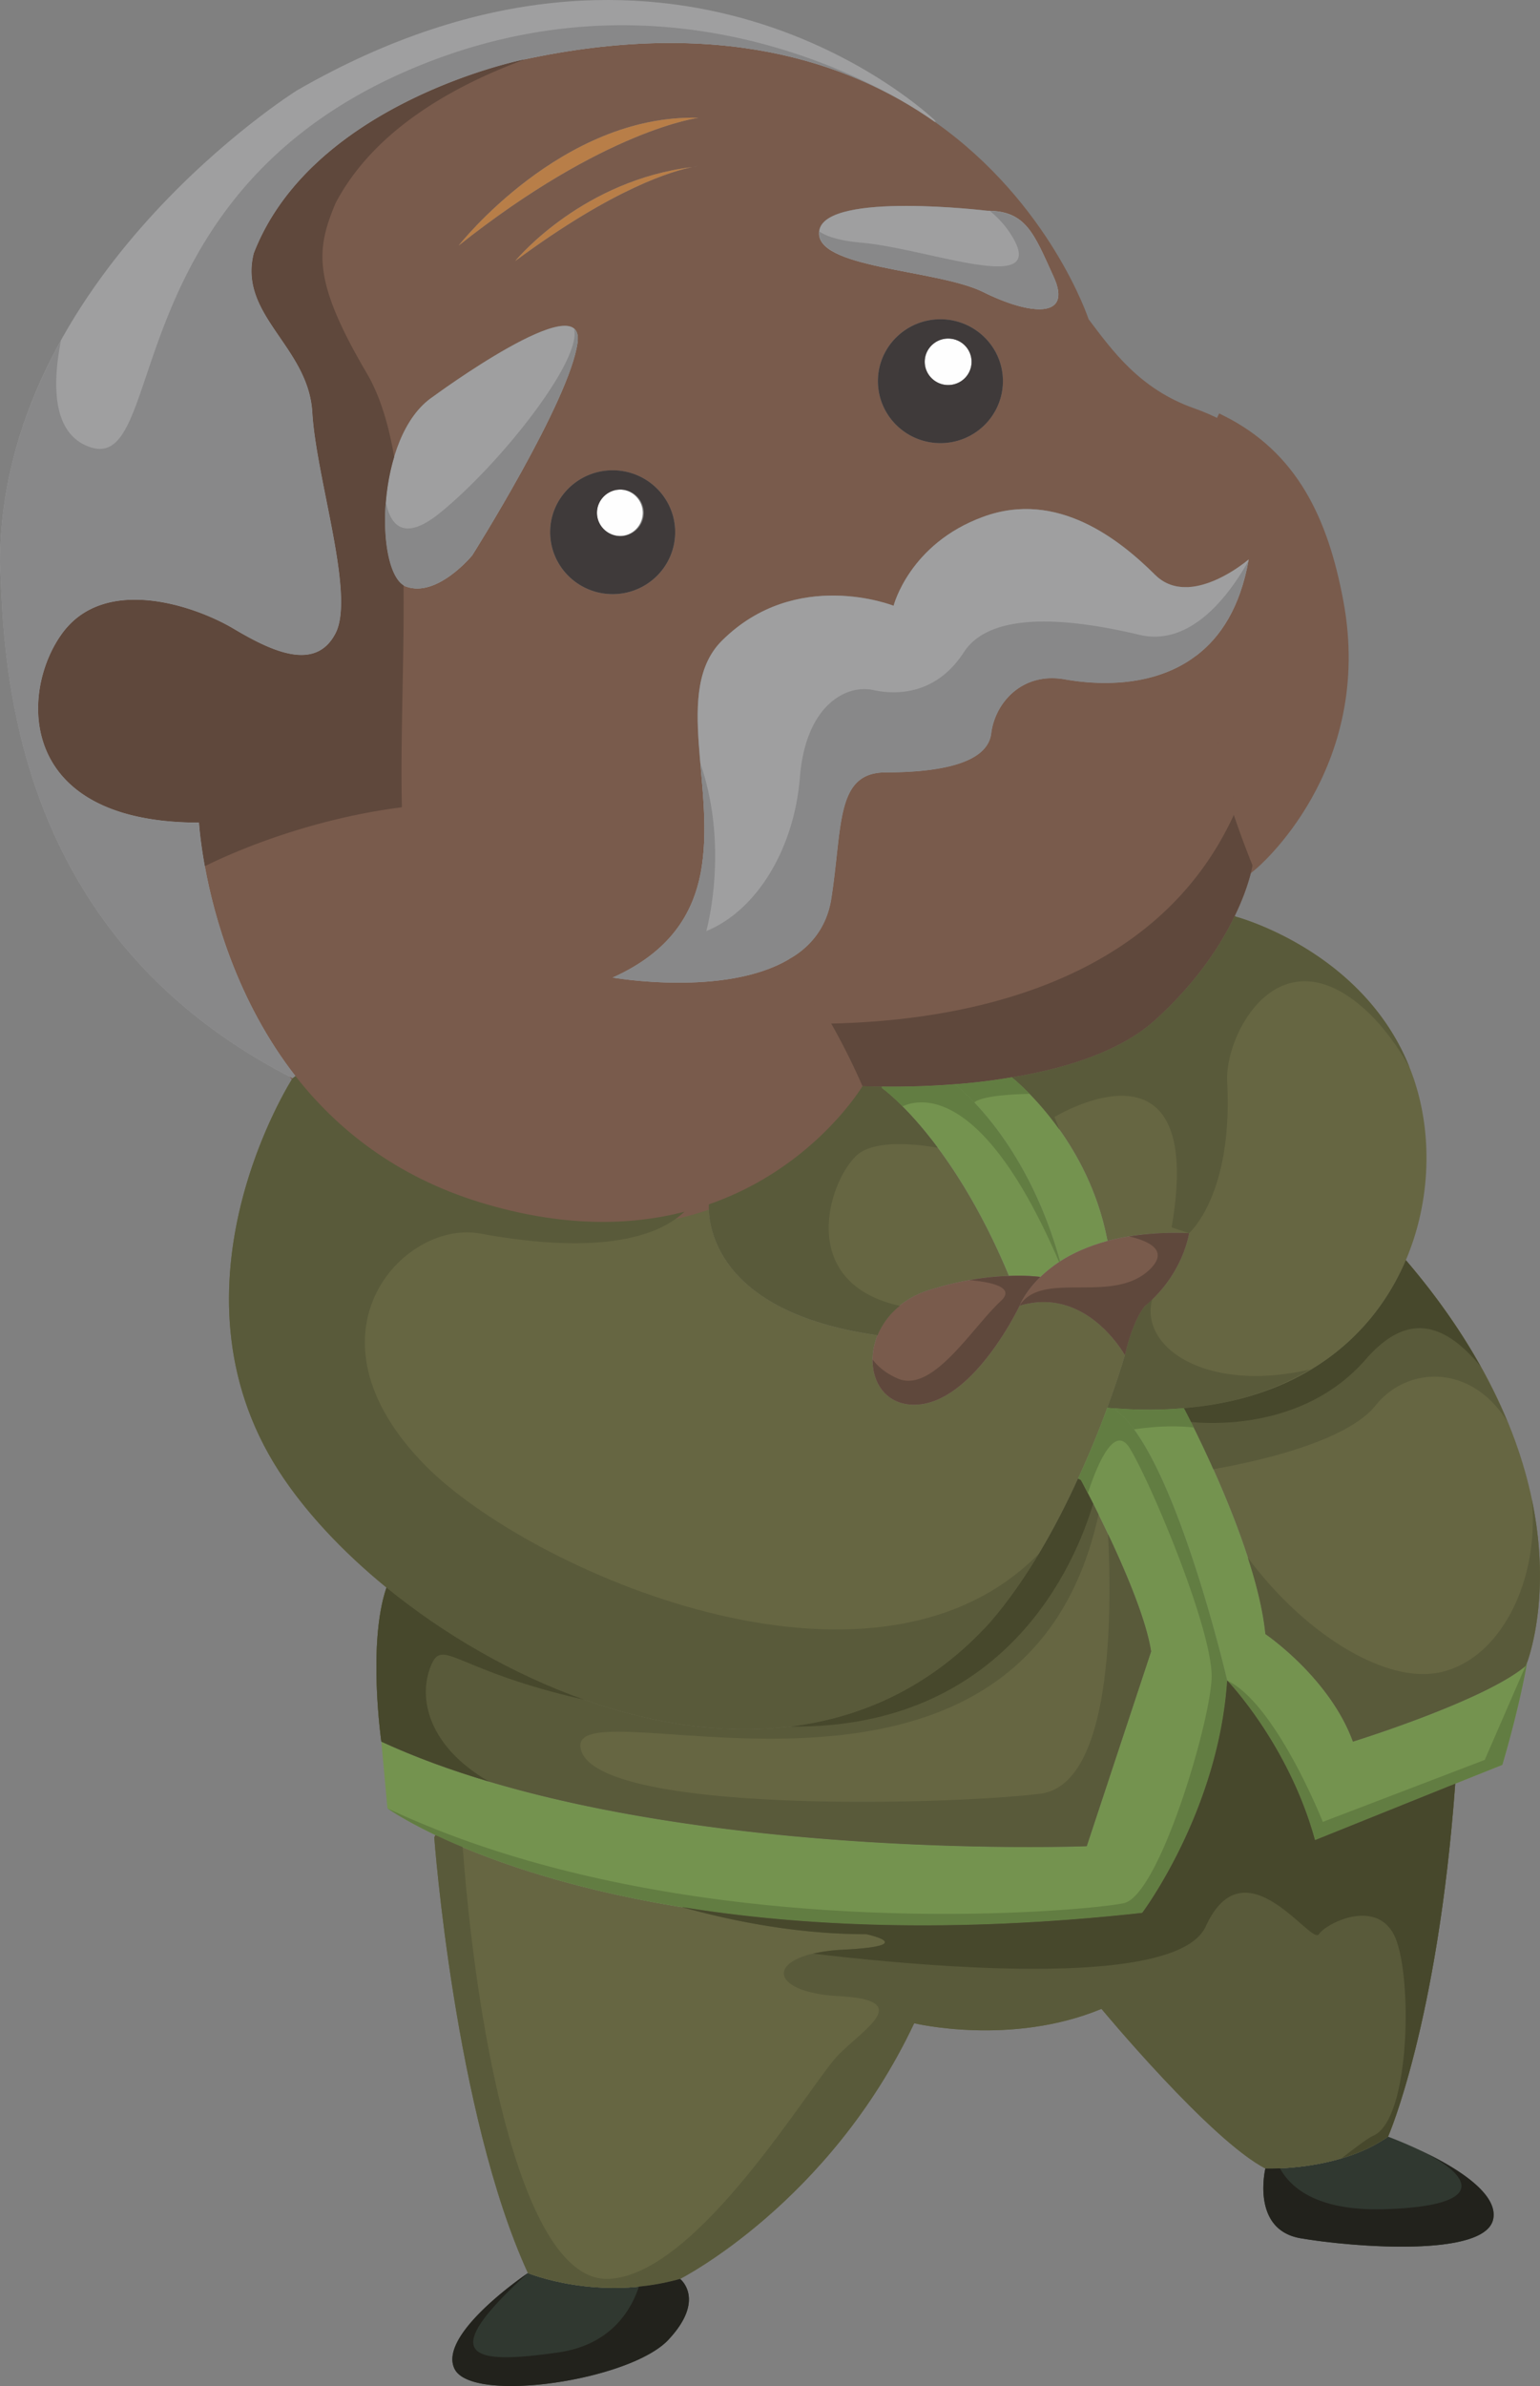 <svg xmlns="http://www.w3.org/2000/svg" width="76.79" height="118.873"><rect width="100%" height="100%" fill="#808080" stroke="none"/><g fill-rule="evenodd" stroke-miterlimit="10" data-paper-data="{&quot;isPaintingLayer&quot;:true}" style="mix-blend-mode:normal"><path fill="#795b4c" d="M28.8 17.063c.384-2.893-7.205 2.699-7.205 2.699-2.917 1.932-2.917 8.879-1.354 9.458 1.554.578 3.304-1.552 3.304-1.552s4.868-7.71 5.254-10.605m4.868 9.448c0-1.7-1.402-3.08-3.118-3.08s-3.117 1.38-3.117 3.08c0 1.714 1.401 3.09 3.117 3.09s3.118-1.376 3.118-3.09m1.167-20.643c-6.817-.198-11.965 6.367-11.965 6.367 7.295-5.79 11.965-6.367 11.965-6.367m15.174 13.116c0-1.7-1.4-3.08-3.115-3.08-1.716 0-3.117 1.38-3.117 3.08 0 1.714 1.4 3.092 3.117 3.092 1.716 0 3.115-1.378 3.115-3.092m-.98-4.434c2.336 1.158 4.484 1.355 3.504-.775-.97-2.118-1.355-3.276-3.305-3.276 0 0-7.973-.961-8.37.96-.384 1.934 5.838 1.934 8.171 3.09m10.508 5.79c.49.173.944.37 1.365.59-.129.245-1.494 3.138-1.448 8.3-.642.08-1.307-.045-1.856-.59-1.75-1.735-4.867-4.25-8.569-2.893-3.688 1.343-4.47 4.433-4.47 4.433s-4.868-1.932-8.557 1.737c-2.475 2.455-.257 7.397-1.063 11.567l-.08-.026c-10.356-7.268-23.442-.915-24.645-.3-.243-1.343-.291-2.175-.291-2.175-5.312 0-7.47-2.213-7.926-4.643-.327-1.736.222-3.59 1.12-4.806 2.136-2.893 6.62-1.354 8.557-.195 1.95 1.157 4.087 2.118 5.066.195.97-1.933-.979-7.72-1.166-10.998-.2-3.286-3.702-4.827-2.92-7.918 2.92-7.525 13.425-9.644 13.425-9.644 9.643-2.083 16.203.036 20.558 3.115 5.755 4.063 7.646 9.817 7.646 9.817 1.167 1.54 2.533 3.473 5.254 4.434M34.54 8.324c.095-.025.187-.036.293-.047 0 0-.094.01-.293.047m-.022 0c-5.382.66-8.628 4.433-8.826 4.677 4.973-3.682 7.903-4.492 8.826-4.677m18.34 54.514c.606-.392 1.388-.752 2.37-1.018 1.085-.29 2.428-.451 4.062-.382 0 0-.28 2.027-2.182 3.613 0 0-.585.58-1.016 2.465 0 0-1.903-3.473-5.254-2.465 0 0 .244-.66 1.027-1.425.27-.254.595-.532.993-.787" data-paper-data="{&quot;origPos&quot;:null}"/><path fill="#303830" d="M69.213 106.45s5.556 2.016 5.253 4.05c-.28 2.017-7.144 1.437-9.62 1.009-2.485-.428-1.75-3.473-1.75-3.473s3.642.15 6.117-1.586m-35.301 7.086s1.307 1.019-.585 3.033c-1.903 2.037-9.781 3.193-10.657 1.457-.876-1.734 3.653-4.78 3.653-4.78s3.502 1.448 7.589.29"/><path fill="#666642" d="m65.57 91.678 6.992-2.813c-.874 11.957-3.35 17.585-3.35 17.585-2.474 1.736-6.117 1.586-6.117 1.586-2.777-1.447-8.171-7.953-8.171-7.953-4.53 1.875-9.34.716-9.34.716-4.236 8.974-11.672 12.736-11.672 12.736-4.086 1.158-7.588-.29-7.588-.29-3.654-7.954-4.67-21.706-4.67-21.706l.06-.116c4.552 2.164 15.77 6.01 35.24 3.878 0 0 3.807-5.06 4.238-11.577 0 0 3.07 3.184 4.378 7.954m-15.256-28.11c-2.02.058-3.713.625-3.713.625-1.505.382-2.439 1.333-2.847 2.34l-.072-.026c-8.114-1.167-8.37-5.601-8.335-6.506 5.243-1.816 7.659-5.892 7.659-5.892s.361.025.968.025v.07s3.444 2.418 6.34 9.365"/><path fill="#666642" d="M19.273 79.093c-2.23-1.817-4.087-3.82-5.357-5.788-5.99-9.262.676-19.59.676-19.59l.14-.104c2.067 2.64 5.008 5 9.2 6.288 4.727 1.445 8.51 1.12 11.415.102-.033.904.222 5.339 8.335 6.507l.071.025c-.654 1.63.035 3.449 1.832 3.449 2.919 0 5.254-4.931 5.254-4.931 3.35-1.008 5.252 2.465 5.252 2.465s-.291 1.042-.874 2.617a46.136 46.136 0 0 1-1.46 3.53c-1.085 2.385-2.557 5.047-4.39 7.166-8.382 9.24-21.83 5.002-30.094-1.736"/><path fill="#666642" d="m57.399 82.278-3.21 9.7s-22.028.857-35.173-5.21c0 0-.7-4.896.257-7.675 8.265 6.738 21.712 10.976 30.094 1.736 1.833-2.12 3.305-4.78 4.39-7.166l.14.07s3.058 5.65 3.502 8.544M70.1 62.782c-1.588 3.739-5.114 6.887-11.067 7.373a20.4 20.4 0 0 1-3.373.012 3.18 3.18 0 0 1-.444-.034c.584-1.575.876-2.617.876-2.617.431-1.886 1.016-2.465 1.016-2.465 1.901-1.586 2.182-3.612 2.182-3.612-1.634-.07-2.977.092-4.062.38l-.023-.09c-.946-4.83-4.274-7.666-4.752-8.06 2.65-.427 5.394-1.271 7.144-2.848 2.078-1.886 3.292-3.76 3.968-5.186l.06.035s7.156 1.874 9.058 8.683c.723 2.58.595 5.662-.583 8.429"/><path fill="#666642" d="M76.158 82.798c-.01 0-.01.01-.01.023l-.071.175c-2.043 1.736-8.616 3.773-8.616 3.773-1.167-3.196-4.365-5.36-4.365-5.36-.42-4.296-3.782-10.721-4.064-11.253 5.954-.487 9.48-3.636 11.068-7.375 8.884 10.363 6.526 18.663 6.058 20.017"/><path fill="#74934f" d="m72.563 88.864-6.992 2.813c-1.309-4.77-4.378-7.954-4.378-7.954s-2.626-11.287-5.545-13.465l.012-.09a20.4 20.4 0 0 0 3.373-.013c.28.533 3.644 6.958 4.063 11.254 0 0 3.198 2.164 4.366 5.36 0 0 6.572-2.037 8.615-3.774l.07-.175c-.444 2.5-1.237 5.107-1.237 5.107z"/><path fill="#74934f" d="M55.648 70.259c2.919 2.178 5.545 13.465 5.545 13.465-.433 6.518-4.237 11.577-4.237 11.577-19.472 2.13-30.69-1.714-35.243-3.877-1.623-.776-2.393-1.332-2.393-1.332l-.305-3.323c13.145 6.067 35.174 5.21 35.174 5.21l3.21-9.702c-.443-2.895-3.501-8.543-3.501-8.543l-.14-.071a46.173 46.173 0 0 0 1.458-3.53c.151.022.304.035.443.035zm-.443-8.531.023.092c-.982.267-1.764.626-2.37 1.018-1.564-5.626-4.587-8.3-5.253-8.821.954-.07 1.905-.185 2.848-.346.478.392 3.806 3.229 4.752 8.057"/><path fill="#74934f" d="M52.858 62.838a6.816 6.816 0 0 0-.993.788l-.011-.013a10.113 10.113 0 0 0-1.54-.045c-2.896-6.946-6.34-9.365-6.34-9.365v-.07c.829.01 2.124 0 3.631-.117.666.522 3.69 3.197 5.253 8.823"/><path fill="#b87e48" d="M34.519 8.323c-.923.186-3.853.996-8.825 4.678.198-.244 3.443-4.018 8.825-4.678m-11.651 3.913s5.148-6.565 11.967-6.367c0 0-4.671.578-11.967 6.367" data-paper-data="{&quot;origPos&quot;:null}"/><path fill="#795b4c" stroke="#795b4c" stroke-width=".5" d="M66.738 29.983c1.552 8.3-4.285 13.128-4.285 13.128-1.599-3.96-2.427-7.432-2.777-10.394l-.036-.046c1.214-.915 2.207-2.41 2.628-4.806 0 0-1.378 1.192-2.815 1.365-.047-5.162 1.32-8.056 1.448-8.3 3.572 1.784 5.078 4.979 5.837 9.053M35.347 60c-2.907 1.019-6.69 1.343-11.417-.102-4.19-1.287-7.132-3.648-9.198-6.288-2.895-3.714-4.062-7.953-4.519-10.453 1.204-.615 14.29-6.97 24.645.3l.08.025c-.397 2.072-1.552 3.947-4.388 5.22 0 0 5.592.985 8.79-.915 1.342 1.725 2.567 3.81 3.666 6.322 0 0-2.416 4.075-7.659 5.89" data-paper-data="{&quot;origPos&quot;:null}"/><path fill="#fefefe" d="M30.936 24.39a1.159 1.159 0 0 1 0 2.316c-.643 0-1.17-.52-1.17-1.155 0-.637.527-1.16 1.17-1.16m16.342-7.523c.654 0 1.168.52 1.168 1.157 0 .636-.514 1.157-1.168 1.157-.64 0-1.162-.516-1.167-1.157 0-.637.525-1.158 1.167-1.158"/><path fill="#3f3a3a" d="M48.445 18.025c0-.637-.514-1.158-1.167-1.158-.642 0-1.168.52-1.168 1.158 0 .637.526 1.157 1.168 1.157.653 0 1.167-.52 1.167-1.157m-1.552-2.12c1.716 0 3.116 1.38 3.116 3.08 0 1.714-1.4 3.092-3.116 3.092-1.716 0-3.117-1.378-3.117-3.092 0-1.7 1.4-3.08 3.117-3.08M32.102 25.55a1.16 1.16 0 0 0-1.167-1.16c-.642 0-1.167.523-1.167 1.16 0 .637.525 1.158 1.167 1.158.653 0 1.167-.521 1.167-1.158m-1.552-2.12c1.716 0 3.116 1.38 3.116 3.08 0 1.714-1.4 3.09-3.116 3.09-1.716 0-3.117-1.376-3.117-3.09 0-1.7 1.401-3.08 3.117-3.08"/><path fill="#9f9fa0" d="M39.34 47.788c-3.198 1.9-8.79.915-8.79.915 2.836-1.273 3.991-3.148 4.389-5.22.805-4.17-1.413-9.11 1.062-11.566 3.69-3.67 8.557-1.737 8.557-1.737s.782-3.09 4.47-4.434c3.702-1.355 6.819 1.158 8.57 2.894.548.544 1.213.672 1.855.59 1.436-.173 2.814-1.364 2.814-1.364-.42 2.395-1.412 3.89-2.627 4.805-2.217 1.677-5.137 1.422-6.525 1.18-2.137-.393-3.502 1.156-3.69 2.697-.197 1.54-2.73 1.933-5.252 1.933-2.534 0-2.148 2.696-2.732 6.367-.245 1.39-1.04 2.34-2.101 2.94m13.191-34.013c.98 2.13-1.167 1.934-3.502.776-2.335-1.157-8.556-1.157-8.171-3.09.396-1.922 8.37-.961 8.37-.961 1.949 0 2.334 1.158 3.303 3.275"/><path fill="#795b4c" d="M47.605 54.017c-1.208.093-2.42.132-3.632.117-.606 0-.968-.025-.968-.025-1.097-2.51-2.322-4.597-3.665-6.32 1.062-.602 1.856-1.55 2.1-2.942.585-3.67.2-6.366 2.733-6.366 2.521 0 5.054-.394 5.252-1.934.187-1.54 1.554-3.09 3.69-2.697 1.39.242 4.307.499 6.525-1.18l.036.047c.35 2.963 1.178 6.436 2.777 10.395 0 0-.01 0 0 .01-.023.116-.198 1.1-.887 2.514-.676 1.423-1.89 3.298-3.97 5.186-1.75 1.576-4.493 2.42-7.144 2.848a29.66 29.66 0 0 1-2.847.347M50.314 63.568a9.94 9.94 0 0 1 1.54.046l.01.012c-.78.765-1.026 1.425-1.026 1.425s-2.334 4.93-5.253 4.93c-1.798 0-2.487-1.817-1.831-3.448.408-1.007 1.342-1.958 2.847-2.34 0 0 1.693-.567 3.713-.624" data-paper-data="{&quot;origPos&quot;:null}"/><path fill="#9f9fa0" d="M14.79 4.514C33.445-6.241 46.135 5.533 46.671 6.043l-.035.046C42.282 3.009 35.722.89 26.079 2.975c0 0-10.507 2.117-13.424 9.643-.784 3.09 2.719 4.63 2.917 7.919.188 3.277 2.138 9.064 1.168 10.998-.981 1.923-3.117.96-5.067-.197-1.937-1.157-6.42-2.697-8.557.197-.899 1.216-1.446 3.069-1.12 4.805.455 2.43 2.615 4.642 7.927 4.642 0 0 .046.833.291 2.176.455 2.5 1.624 6.738 4.518 10.454l-.14.104C5.791 49.236 2.37 42.3 1.004 36.57.128 32.935.082 29.776 0 28.06 0 13.777 14.79 4.515 14.79 4.515"/><path fill="#9f9fa0" d="M21.596 19.76s7.589-5.591 7.204-2.697c-.387 2.896-5.254 10.606-5.254 10.606s-1.75 2.129-3.304 1.552c-1.564-.58-1.564-7.526 1.354-9.46"/><path fill="#5f483c" d="M20.123 29.142c.037 3.705-.163 7.65-.083 11.076-5.174.659-9.186 2.613-9.827 2.94-.243-1.344-.29-2.176-.29-2.176-5.313 0-7.472-2.212-7.926-4.642-.328-1.735.22-3.59 1.12-4.805 2.136-2.894 6.619-1.354 8.556-.197 1.95 1.158 4.087 2.119 5.067.197.97-1.934-.98-7.721-1.167-11-.199-3.286-3.702-4.827-2.919-7.917 2.919-7.526 13.425-9.643 13.425-9.643l.112-.022c-3.718 1.368-7.57 3.589-9.455 7.16-.973 2.316-1.169 3.859 1.557 8.489.657 1.12 1.085 2.546 1.362 4.162-.783 2.6-.5 5.778.468 6.378m21.325 21.852c6.518-.142 16.174-1.892 20.074-10.395a46.6 46.6 0 0 0 .932 2.513s-.011 0 0 .01c-.023.117-.199 1.1-.888 2.513-.677 1.425-1.891 3.3-3.968 5.186-1.751 1.576-4.495 2.42-7.145 2.85-.943.161-1.894.277-2.848.346-1.507.117-2.801.128-3.631.117-.606 0-.968-.024-.968-.024a33.91 33.91 0 0 0-1.558-3.116" data-paper-data="{&quot;origPos&quot;:null}"/><path fill="#888889" d="M20.238 3.553c11.243-4.906 20.826-.748 24.636 1.42-4.305-2.433-10.373-3.82-18.795-2 0 0-10.507 2.12-13.424 9.645-.783 3.09 2.719 4.632 2.917 7.918.188 3.277 2.137 9.066 1.168 10.999-.981 1.923-3.117.962-5.067-.196-1.937-1.16-6.42-2.7-8.557.196-.898 1.215-1.446 3.07-1.12 4.804.455 2.432 2.615 4.644 7.926 4.644 0 0 .047.83.292 2.175.456 2.5 1.624 6.739 4.518 10.453l-.14.105C5.791 49.235 2.37 42.3 1.004 36.57.128 32.936.082 29.775 0 28.062c0-4.162 1.26-7.894 3.039-11.097-.449 2.31-.397 4.668 1.439 5.306C8.37 23.62 5.646 9.92 20.238 3.553M46.594 5.97a2.9 2.9 0 0 1 .077.073l-.035.046-.042-.12"/><path fill="#888889" d="M28.623 16.383c.149.13.222.34.176.68-.386 2.895-5.254 10.605-5.254 10.605s-1.75 2.13-3.304 1.553c-.784-.291-1.172-2.18-1.002-4.23.201 1.087.83 2.077 2.702.56 3.03-2.46 7.096-7.623 6.682-9.168m23.908-2.608c.981 2.13-1.167 1.934-3.502.776-2.301-1.142-8.371-1.16-8.171-3.015.374.249 1.012.46 2.095.555 3.356.29 9.485 2.749 7.442-.433a4.864 4.864 0 0 0-1.036-1.147c1.826.054 2.228 1.2 3.172 3.264m4.284 17.853c2.61.62 4.542-2.085 5.433-3.68-.428 2.346-1.409 3.819-2.608 4.723-2.218 1.677-5.136 1.422-6.525 1.18-2.136-.393-3.502 1.157-3.69 2.697-.198 1.539-2.731 1.933-5.253 1.933-2.532 0-2.147 2.697-2.731 6.367-.244 1.39-1.039 2.34-2.1 2.94-3.2 1.9-8.793.915-8.793.915 2.837-1.273 3.994-3.148 4.39-5.22.341-1.764.141-3.662-.015-5.454 1.463 4.234.295 8.358.295 8.358 2.482-1.011 4.379-4.05 4.669-7.67.292-3.616 2.337-4.628 3.65-4.34 1.313.29 3.211.144 4.522-1.881 1.314-2.026 5.109-1.737 8.756-.868"/><path fill="#595a3a" d="M21.211 73.014c5.119 5.194 22.293 12.85 30.599 4.382-.724 1.21-1.538 2.389-2.442 3.433-8.383 9.24-21.829 5.002-30.096-1.736-2.228-1.818-4.085-3.82-5.357-5.788-5.989-9.262.677-19.59.677-19.59l.14-.104c2.067 2.64 5.008 5 9.199 6.288 4.095 1.253 7.477 1.174 10.2.47-1.209 1.139-3.966 2.24-10.294 1.069-3.795-.58-9.047 5.066-2.626 11.576"/><path fill="#595a3a" d="M42.953 57.386c-1.401.832-3.584 6.452 1.917 7.672a3.72 3.72 0 0 0-1.116 1.475l-.072-.026c-8.114-1.167-8.37-5.602-8.336-6.506 5.244-1.816 7.66-5.891 7.66-5.891s.361.023.968.023v.07s1.205.854 2.785 2.977c-1.109-.188-2.856-.36-3.806.206m9.877-1.101c-1.074-1.508-2.125-2.407-2.378-2.614 2.65-.43 5.395-1.274 7.145-2.85 2.079-1.886 3.293-3.761 3.97-5.186l.057.035s6.312 1.656 8.656 7.497c-.69-1.22-1.505-2.271-2.375-3.016-4.232-3.62-6.858 1.447-6.712 3.762.292 5.644-1.903 7.524-1.903 7.524l-.869-.29c1.75-10.128-5.837-5.498-5.837-5.498zm4.623 8.434c-.649 2.435 2.731 4.698 7.879 3.505-1.693 1.014-3.763 1.725-6.299 1.93-1.05.095-2.171.104-3.374.013-.139 0-.292-.012-.443-.034.583-1.575.875-2.617.875-2.617.433-1.885 1.017-2.465 1.017-2.465.128-.108.231-.222.345-.332M55.25 76.426c.879 1.857 1.906 4.267 2.149 5.85l-3.21 9.703s-22.028.856-35.174-5.21c0 0-.7-4.896.257-7.676 8.266 6.738 21.713 10.976 30.096 1.736 1.832-2.12 3.304-4.781 4.389-7.166l.14.07c.302.568.596 1.14.88 1.717-3.804 17.43-26.257 8.367-25.833 11.603.439 3.327 18.095 2.894 22.91 2.314 3.556-.427 3.611-8.66 3.396-12.941"/><path fill="#47482c" d="M54.509 74.915c-.88 2.948-4.32 11.229-15.11 11.104 3.642-.446 7.102-2.03 9.968-5.19 1.833-2.12 3.305-4.781 4.39-7.166l.14.07s.252.468.612 1.182M21.503 82.95c-.699 1.647-.134 4.07 2.88 5.807-1.889-.562-3.7-1.221-5.368-1.99 0 0-.7-4.895.257-7.674 2.826 2.302 6.257 4.312 9.882 5.592-6.429-1.447-7.068-3.11-7.651-1.735"/><path fill="#595a3a" d="M68.587 70.026c-1.497 1.874-6.309 2.862-8.086 3.17a56.572 56.572 0 0 0-1.468-3.04c5.954-.487 9.48-3.634 11.068-7.374 2.461 2.872 4.038 5.575 5.053 8.028-1.817-2.898-4.997-2.752-6.567-.784m7.799 4.69c.902 4.326.036 7.316-.228 8.082-.011 0-.011.012-.011.022l-.07.175c-2.043 1.737-8.616 3.774-8.616 3.774-1.167-3.196-4.365-5.36-4.365-5.36-.115-1.165-.447-2.486-.875-3.806 2.82 3.792 6.797 6.237 9.478 5.735 3.074-.576 5.077-4.535 4.687-8.622"/><path fill="#47482c" d="M68.197 67.613c-2.935 3.476-7.429 3.36-8.81 3.233a42.45 42.45 0 0 0-.354-.691c5.954-.486 9.479-3.634 11.068-7.373 1.579 1.843 2.791 3.615 3.727 5.297-2.307-2.824-4.144-2.104-5.63-.466"/><path fill="#627d42" d="M45.004 55.119c-.631-.632-1.03-.916-1.03-.916v-.07c.829.01 2.124 0 3.631-.117.664.523 3.689 3.196 5.253 8.823-.018.01-.031.023-.048.035-3.778-8.787-6.919-8.164-7.806-7.755m10.644 15.14c2.919 2.178 5.545 13.465 5.545 13.465C60.76 90.24 56.956 95.3 56.956 95.3c-19.472 2.13-30.69-1.714-35.243-3.877-1.623-.776-2.393-1.332-2.393-1.332 14.937 7.043 34.967 5.112 36.717 4.726 1.752-.384 4.28-8.876 4.378-11.191.098-2.316-3.017-9.743-4.085-11.48-.781-1.267-1.664.953-2.086 2.248-.21-.411-.347-.661-.347-.661l-.14-.072a46.177 46.177 0 0 0 1.459-3.53c.146.023.294.035.442.036l-.01.09"/><path fill="#627d42" d="M56.544 71.213c-.293-.4-.593-.726-.895-.954l.01-.093c1.123.09 2.252.086 3.375-.01.056.106.236.454.49.964-1.082-.127-2.217-.021-2.98.093m19.602 11.615c-.444 2.498-1.236 5.098-1.236 5.098l-2.348.937-6.991 2.815c-1.308-4.77-4.378-7.954-4.378-7.954 2.432 1.159 4.767 7.043 4.767 7.043l8.074-3.087L76.07 83l.007-.005.051-.127zM51.341 54.496c-.986.022-2.387.112-2.761.428a10.167 10.167 0 0 0-.975-.908 29.34 29.34 0 0 0 2.848-.345c.128.104.458.385.888.825"/><path fill="#5f483c" d="M51.865 63.626c-.783.764-1.027 1.426-1.027 1.426s-2.335 4.93-5.255 4.93c-1.356 0-2.08-1.04-2.07-2.25.289.394.725.715 1.24.942 1.751.77 3.696-2.51 5.155-3.86.688-.637-.302-.926-1.564-1.038.574-.102 1.25-.187 1.97-.207a9.94 9.94 0 0 1 1.54.045z" data-paper-data="{&quot;origPos&quot;:null}"/><path fill="#5f483c" d="M56.306 61.599a14.68 14.68 0 0 1 2.984-.161s-.281 2.027-2.183 3.613c0 0-.584.579-1.016 2.465 0 0-1.903-3.473-5.254-2.465 1.126-1.79 4.616-.044 6.466-1.78.995-.937.068-1.421-.997-1.672" data-paper-data="{&quot;origPos&quot;:null}"/><path fill="#595a3a" d="M72.563 88.865c-.875 11.957-3.35 17.585-3.35 17.585-2.475 1.736-6.118 1.586-6.118 1.586-2.777-1.447-8.171-7.953-8.171-7.953-4.529 1.876-9.339.716-9.339.716-4.237 8.974-11.673 12.736-11.673 12.736-4.086 1.158-7.588-.29-7.588-.29-3.654-7.954-4.67-21.706-4.67-21.706l.059-.116c.448.21.901.412 1.359.602.731 9.782 3.048 21.693 7.283 21.51 4.476-.19 10.117-9.841 11.48-11.192 1.363-1.35 3.696-2.7 0-2.894-3.697-.192-3.697-2.12.194-2.314 3.891-.195 1.167-.772 1.167-.772-3.235 0-6.395-.57-9.221-1.355 5.78.938 13.371 1.344 22.98.293 0 0 3.806-5.06 4.237-11.577 0 0 3.071 3.184 4.378 7.954z"/><path fill="#47482c" d="M72.563 88.865c-.875 11.957-3.35 17.585-3.35 17.585-.712.499-1.522.839-2.312 1.075.781-.607 1.33-1.015 1.588-1.13 1.751-.771 1.947-7.33 1.167-9.646-.779-2.316-3.503-.966-3.89-.386-.39.577-3.698-4.632-5.643-.388-1.393 3.042-13.067 2.124-19.579 1.356.488-.11.985-.176 1.485-.196 3.891-.195 1.167-.772 1.167-.772-3.213 0-6.349-.566-9.161-1.342a.023.023 0 0 1-.009-.008c5.774.934 13.348 1.337 22.929.288 0 0 3.806-5.06 4.237-11.577 0 0 3.071 3.184 4.378 7.954z"/><path fill="#22221c" d="M33.912 113.536s1.307 1.019-.585 3.033c-1.903 2.037-9.781 3.193-10.657 1.457-.877-1.734 3.653-4.781 3.653-4.781-4.81 4.342-2.582 4.535 1.503 3.956 2.625-.372 3.641-2.096 4.033-3.282a11.895 11.895 0 0 0 2.053-.383m36.98-6.371c1.608.766 3.767 2.045 3.574 3.335-.28 2.017-7.144 1.438-9.62 1.01-2.485-.43-1.75-3.473-1.75-3.473s.281.009.727-.01c.568 1.027 1.94 2.14 5.25 2.035 5.062-.163 4.421-1.607 1.819-2.897m-1.299-.57c-.126-.046-.25-.097-.38-.144 0 0 .15.054.38.146"/></g></svg>
